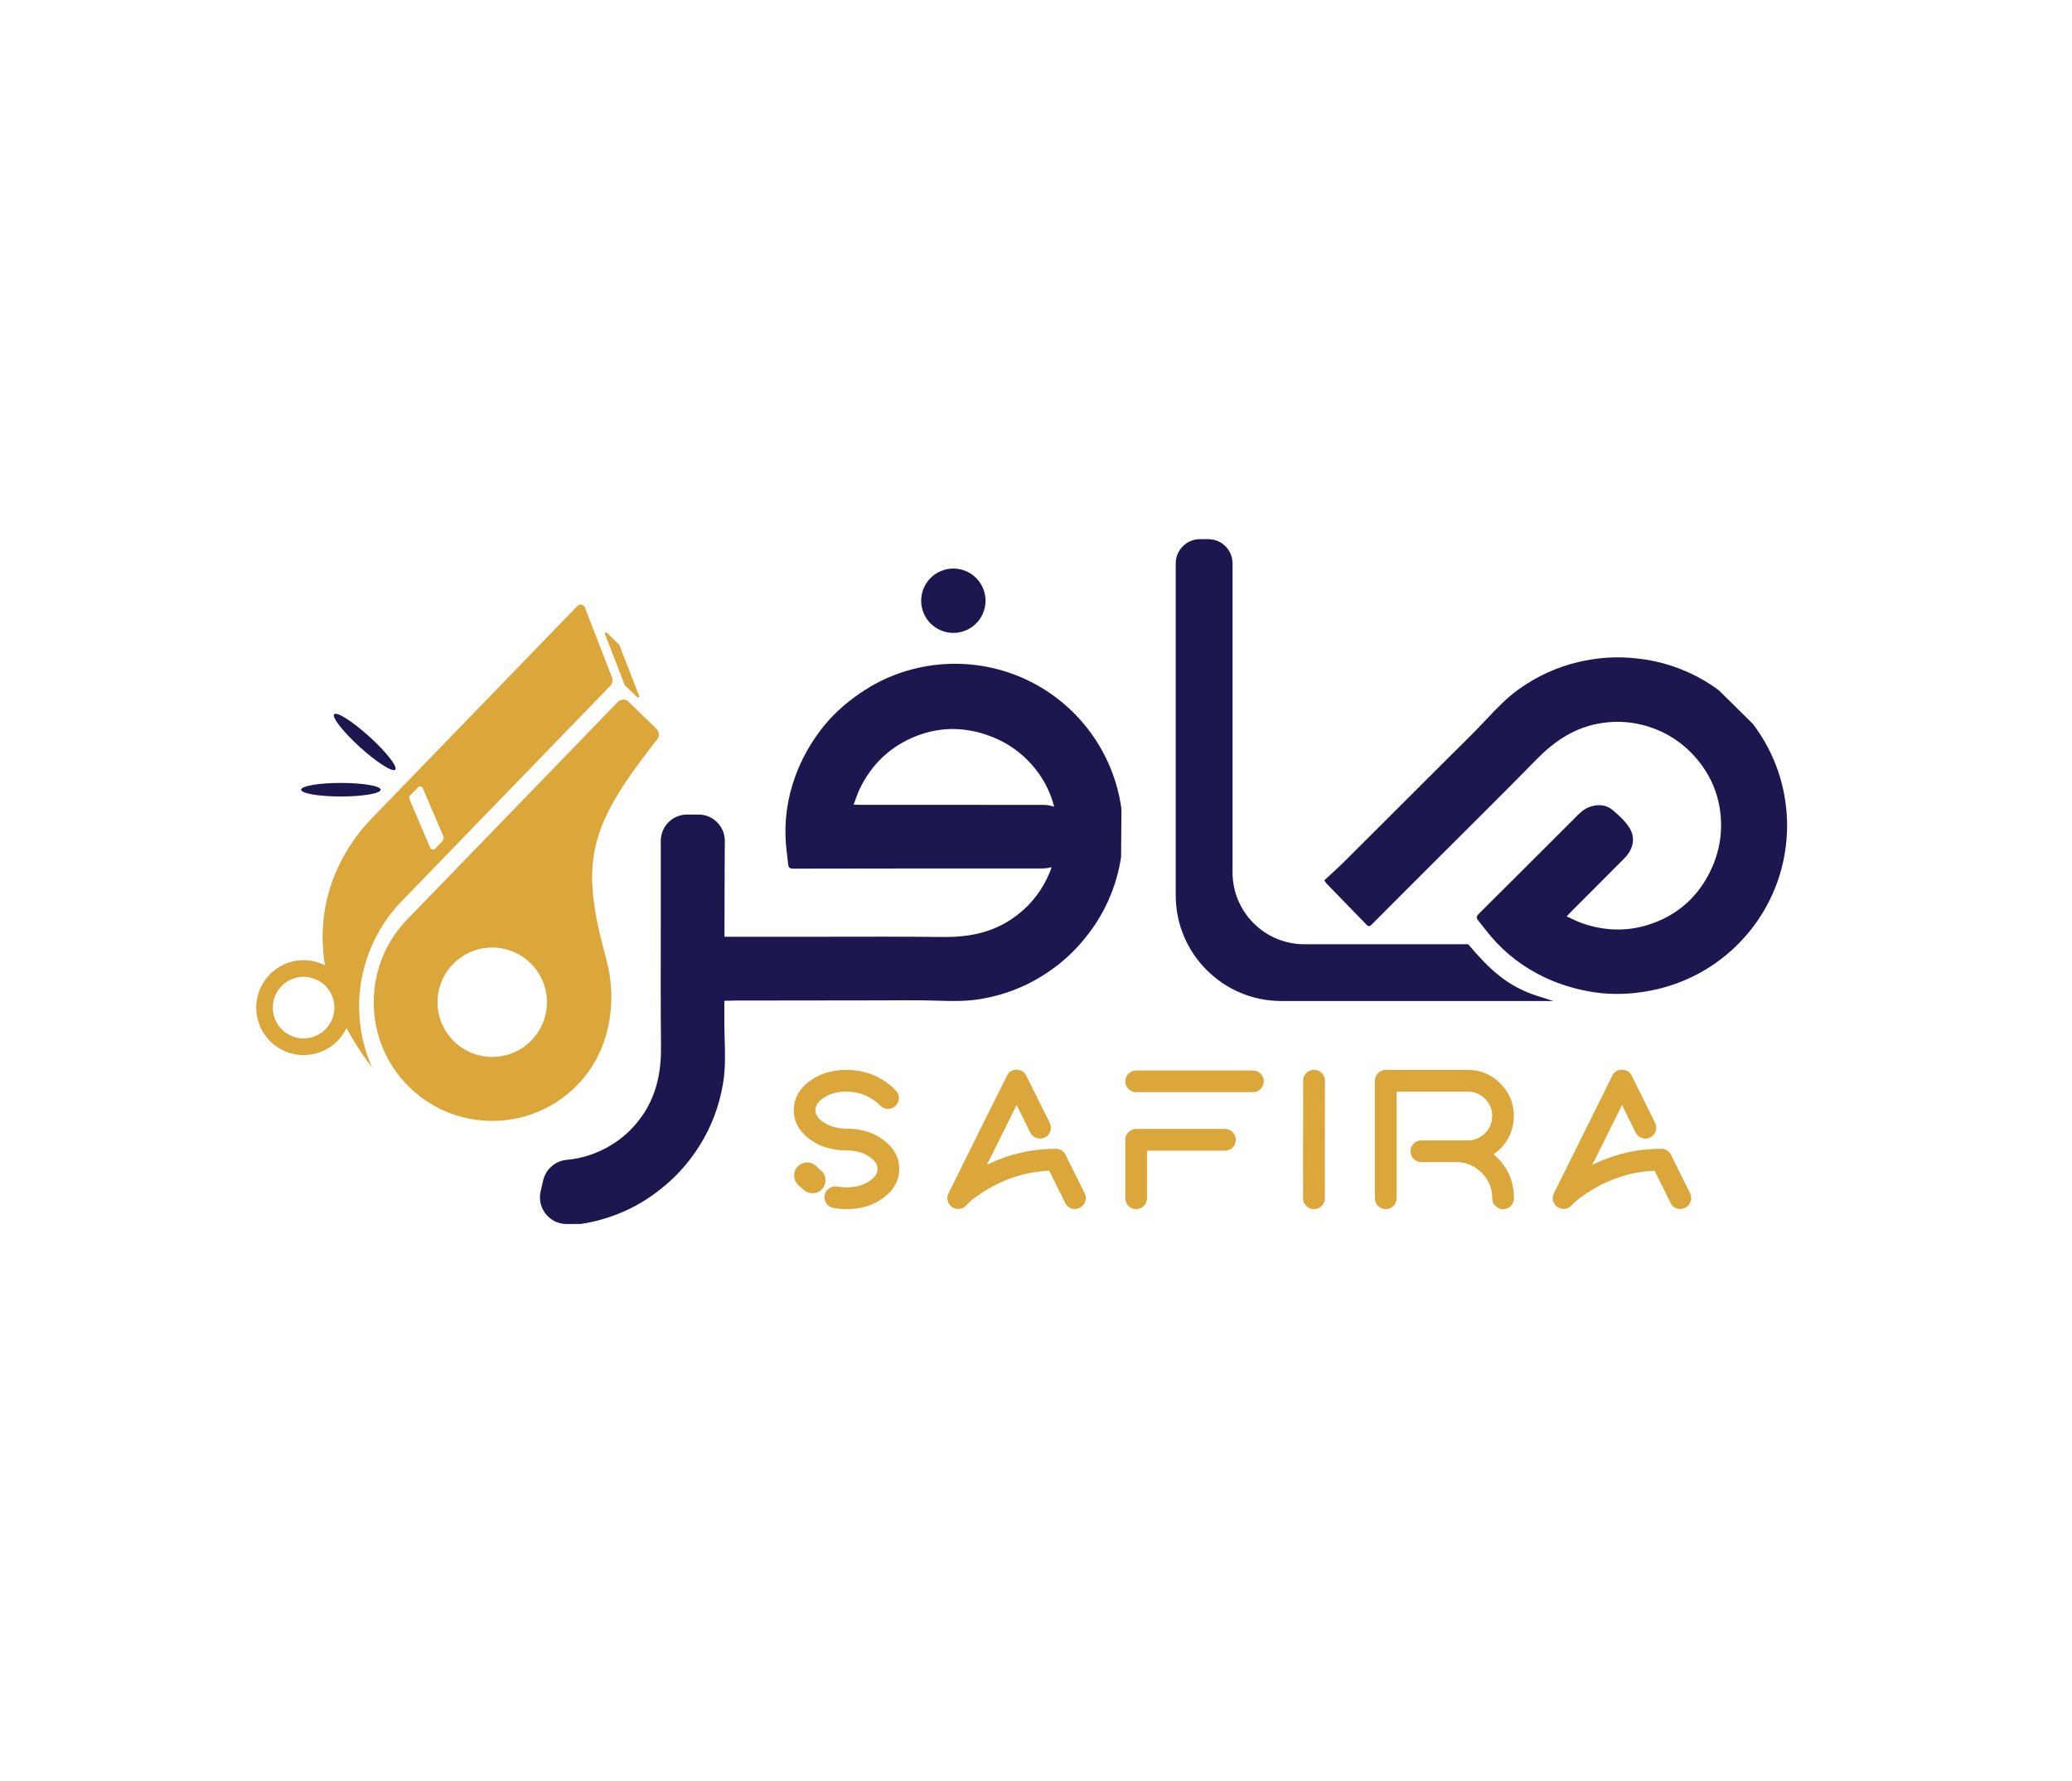 <?xml version="1.0" encoding="UTF-8"?>
<svg xmlns="http://www.w3.org/2000/svg" version="1.1" viewBox="0 0 619.96 532.93">
  <defs>
    <style>
      .cls-1, .cls-2 {
        fill: #dba63a;
      }

      .cls-3 {
        fill: #231f20;
      }

      .cls-4 {
        fill: #1d1750;
      }

      .cls-2 {
        fill-rule: evenodd;
      }
    </style>
  </defs>
  <!-- Generator: Adobe Illustrator 28.6.0, SVG Export Plug-In . SVG Version: 1.2.0 Build 709)  -->
  <g>
    <g id="Layer_1">
      <g>
        <path class="cls-4" d="M514.27,206.53c-7.27-5.37-16.05-8.82-25.58-9.61-.36-.03-.71-.07-1.07-.09-5.16-.39-10.24.07-15.3,1.25-6.52,1.52-12.45,4.28-17.88,8.15-3.59,2.56-6.61,5.72-9.61,8.93-4,4.27-8.22,8.34-12.36,12.48-10.02,10.02-20.04,20.03-30.09,30.03-2,1.99-4.12,3.87-6.18,5.79.11.11.22.23.33.34.1.16.16.35.29.48,4.03,4.15,8.06,8.3,12.09,12.45.56.58.92.51,1.49-.06,7.21-7.25,14.45-14.46,21.67-21.68.81-.81,1.62-1.62,2.43-2.42,8.4-8.38,16.83-16.73,25.13-25.22,5.12-5.24,10.83-9.25,18.14-10.73,4.77-.97,9.5-.83,14.14.42,6.29,1.7,11.6,5.08,15.82,10.08,4.14,4.92,6.55,10.6,7.11,16.98.52,5.93-.59,11.6-3.28,16.96-3.27,6.51-8.2,11.36-14.81,14.31-7.62,3.39-15.49,3.64-23.4.87-1.51-.53-2.94-1.3-4.59-2.03.57-.61.95-1.01,1.33-1.4,5.32-5.34,10.66-10.65,15.97-16.01,2.59-2.61,3.38-6.03,1.53-9.02-1.29-2.09-3.24-3.87-5.16-5.46-1.87-1.55-4.16-1.71-6.55-.96-2.04.64-3.37,2.1-4.78,3.51-9.55,9.55-19.09,19.1-28.67,28.61-.17.17-.31.33-.39.48-.33.53-.17.95.29,1.52,1.27,1.55,2.46,3.16,3.75,4.69,4.55,5.36,10.04,9.46,16.41,12.43,4.64,2.16,9.46,3.54,14.52,4.31,5.63.85,11.19.58,16.73-.47.99-.19,1.97-.4,2.93-.65,21.86-5.45,38.05-25.22,38.05-48.77,0-11.43-3.82-21.97-10.24-30.41"/>
        <path class="cls-4" d="M259.9,205.8c-.86.51-1.7,1.04-2.54,1.61-4.66,3.18-8.78,6.92-12.16,11.5-3.04,4.12-5.47,8.51-7.22,13.31-2.41,6.6-3.39,13.39-2.82,20.39.16,1.99.46,3.98.66,5.97.07.72.26,1.14.86,1.28.17.04.37.06.62.06,13.5-.06,59.24-.05,72.74-.05,2,0,3.97.09,5.86-.9,2.22-1.16,3.73-2.89,3.95-5.31.23-2.49.35-5.12-.21-7.51-.81-3.43-3.78-5.28-7.46-5.3-7.54-.03-47.31-.02-54.84-.03-.55,0-1.1-.03-1.93-.05.64-1.68,1.12-3.24,1.81-4.68,3.63-7.54,9.37-12.94,17.16-15.93,6.76-2.59,13.67-2.65,20.59-.36,5.69,1.89,10.49,5.11,14.31,9.67,4.12,4.91,6.43,10.63,6.98,17.04.56,6.52-.81,12.67-4.05,18.32-2.4,4.17-5.64,7.61-9.71,10.3-6.22,4.12-13.09,5.32-20.41,5.24-11.87-.14-23.73-.08-35.6-.07-1.14,0-2.28,0-3.43,0-8.76,0-17.53.01-26.29,0,0-5.11.02-9.49.04-17.88,0-1.46.03-6.3.06-10.74.04-4.38-3.5-7.95-7.88-7.95h-3.4c-4.35,0-7.88,3.53-7.88,7.88,0,7.42,0,14.83,0,22.25,0,1.14,0,2.29,0,3.43-.01,11.87-.07,23.74.07,35.6.09,7.33-1.12,14.19-5.24,20.41-2.69,4.06-6.13,7.31-10.3,9.71-4,2.3-8.25,3.65-12.71,4.05-3.44.31-6.26,2.85-7.03,6.21l-.74,3.22c-1.15,5.03,2.69,9.81,7.85,9.77l4.23-.03c8.94-1.35,17.58-5.11,24.88-11.29.28-.23.55-.46.82-.69,3.93-3.37,7.19-7.29,9.93-11.7,3.54-5.69,5.78-11.83,6.88-18.41.73-4.35.62-8.72.48-13.11-.13-3.85-.12-7.71-.1-11.56,1.14-.04,2.29-.07,3.43-.08,14.17-.04,28.34-.04,42.51-.05,5.86,0,11.72-.11,17.57.08,4.4.15,8.76.25,13.11-.48,6.58-1.1,12.72-3.34,18.41-6.88,4.41-2.74,8.33-6.01,11.7-9.93.23-.27.46-.55.69-.82,6.18-7.3,9.94-15.94,11.29-24.88l.11-14.34c-1.43-10.51-6.18-20.66-14.26-28.75-16.65-16.65-42.08-19.18-61.39-7.58Z"/>
        <path class="cls-4" d="M459.88,297.97c-9.01-2.87-14.48-8.21-20.58-15.43h-49.01c-11.87,0-21.5-9.62-21.5-21.5v-92.46c0-4-3.24-7.25-7.25-7.25h-2.5c-4,0-7.25,3.24-7.25,7.25v99.33c0,17.46,14.16,31.62,31.62,31.62h81.37l-4.9-1.56Z"/>
        <circle class="cls-4" cx="285.25" cy="179.75" r="9.63"/>
        <path class="cls-1" d="M246.97,352.78c-.1-1.07-.56-1.94-1.4-2.62-.47-.39-.9-.78-1.31-1.19-.78-.76-1.7-1.13-2.76-1.13s-1.99.38-2.76,1.13c-.76.76-1.13,1.68-1.13,2.76s.38,1.98,1.13,2.73c.6.6,1.23,1.17,1.89,1.72.72.58,1.54.87,2.47.87,1.24,0,2.25-.47,3.02-1.42.68-.83.96-1.78.84-2.85Z"/>
        <path class="cls-1" d="M264.47,341.21c-3.04-2.33-6.77-3.49-11.19-3.49h-.03c-2.62-.02-4.84-.62-6.69-1.8-1.73-1.12-2.59-2.37-2.59-3.75s.86-2.63,2.59-3.75c1.84-1.18,4.06-1.78,6.66-1.8l.06.03c3.95,0,7.33,1.4,10.12,4.19.64.64,1.4.96,2.3.96s1.68-.32,2.3-.96c.64-.64.96-1.4.96-2.3s-.32-1.66-.96-2.3c-4.01-4.03-8.88-6.07-14.59-6.1h-.12c-4.44,0-8.18,1.16-11.22,3.49-3.04,2.33-4.56,5.17-4.56,8.55s1.52,6.22,4.56,8.55c3.04,2.33,6.78,3.49,11.22,3.49h.03c2.62,0,4.83.6,6.66,1.8,1.72,1.1,2.59,2.35,2.59,3.75s-.86,2.63-2.59,3.75c-1.82,1.18-4.04,1.77-6.66,1.77h-.03c-.93,0-1.84-.09-2.73-.26-.87-.15-1.69.02-2.44.52-.74.5-1.19,1.19-1.37,2.06-.17.89,0,1.71.49,2.44.5.74,1.2,1.19,2.09,1.37,1.24.23,2.51.36,3.81.38h.15c4.42,0,8.15-1.16,11.19-3.49,3.06-2.33,4.59-5.17,4.59-8.55s-1.53-6.22-4.59-8.55Z"/>
        <path class="cls-1" d="M318.89,345.6s0-.03-.03-.03v-.03s-.05-.1-.09-.17c-.04-.04-.07-.08-.09-.12-.02-.02-.05-.06-.09-.12-.04-.06-.07-.11-.09-.15-.02,0-.05-.03-.09-.09-.06-.08-.11-.13-.15-.15l-.09-.09c-.06-.06-.11-.1-.15-.12l-.09-.09c-.08-.06-.13-.1-.15-.12-.02,0-.07-.03-.15-.09-.06-.04-.1-.06-.12-.06-.02-.02-.08-.05-.17-.09-.08-.04-.11-.06-.09-.06-.06-.02-.13-.05-.2-.09-.04-.01-.07-.02-.09-.03-.06-.02-.13-.04-.2-.06l-.12-.03s-.1,0-.17-.03c-.08,0-.13,0-.15-.03h-.38c-7.31,0-14.2,1.61-20.67,4.83l8.92-17.94,4.07,8.26c.41.79,1.04,1.34,1.89,1.63.85.29,1.68.23,2.47-.17.81-.41,1.36-1.04,1.63-1.89.29-.83.24-1.66-.15-2.47l-7.01-14.1c-.6-1.2-1.57-1.8-2.91-1.8s-2.33.6-2.91,1.8l-17.47,35.17c-.37.72-.45,1.46-.23,2.24.19.78.62,1.4,1.28,1.86.56.39,1.18.58,1.86.58.95,0,1.74-.35,2.38-1.05,1.49-1.61,3.68-3.26,6.57-4.94,5.64-3.33,11.72-5.15,18.26-5.46l4.8,9.65c.6,1.2,1.57,1.8,2.91,1.8.5,0,.99-.12,1.45-.35.79-.39,1.34-1.01,1.63-1.86.29-.85.23-1.68-.17-2.47l-5.7-11.51Z"/>
        <path class="cls-1" d="M316.98,343.94s0,0,0,0h0Z"/>
        <path class="cls-1" d="M316.98,343.94s.01,0,.02,0c0,0,0,0,0,0-.01,0-.02,0-.02,0Z"/>
        <path class="cls-1" d="M366.53,337.81h-26.6c-.89,0-1.65.32-2.27.96-.64.62-.96,1.38-.96,2.27v17.53c0,.89.32,1.65.96,2.27.62.64,1.38.96,2.27.96s1.66-.32,2.3-.96c.64-.62.96-1.38.96-2.27v-14.27h23.34c.89,0,1.66-.32,2.3-.96.62-.62.93-1.39.93-2.3s-.31-1.65-.93-2.27c-.64-.64-1.41-.96-2.3-.96Z"/>
        <path class="cls-1" d="M374.87,320.31h-34.94c-.89,0-1.65.32-2.27.96-.64.62-.96,1.38-.96,2.27s.32,1.66.96,2.3c.62.64,1.38.96,2.27.96h34.94c.89,0,1.66-.32,2.3-.96s.96-1.4.96-2.3-.32-1.65-.96-2.27c-.64-.64-1.41-.96-2.3-.96Z"/>
        <path class="cls-1" d="M393.18,320.11c-.89,0-1.66.32-2.3.96-.64.62-.96,1.39-.96,2.3l-.03,35.17c0,.89.32,1.66.96,2.3.62.64,1.39.96,2.3.96s1.66-.32,2.3-.96c.64-.64.96-1.4.96-2.3l.03-35.17c0-.89-.32-1.66-.96-2.3-.62-.64-1.39-.96-2.3-.96Z"/>
        <path class="cls-1" d="M451.29,340.52c1.1-2.05,1.66-4.24,1.66-6.57,0-3.82-1.35-7.07-4.04-9.77-2.69-2.69-5.94-4.04-9.74-4.04h-24.53c-.91,0-1.68.32-2.3.96-.64.64-.96,1.41-.96,2.3v35.14c0,.91.32,1.68.96,2.3.62.64,1.39.96,2.3.96s1.66-.32,2.3-.96c.62-.62.93-1.39.93-2.3v-31.89h21.31c2.02,0,3.73.71,5.15,2.12,1.43,1.43,2.15,3.16,2.15,5.17s-.72,3.71-2.15,5.15c-1.41,1.43-3.13,2.15-5.15,2.15h-13.89c-.89,0-1.66.31-2.3.93-.64.64-.96,1.41-.96,2.3s.32,1.68.96,2.3c.64.64,1.4.96,2.3.96h10.38c2.98,0,5.53,1.06,7.65,3.17,2.11,2.11,3.17,4.66,3.17,7.65,0,.91.32,1.68.96,2.3.62.64,1.39.96,2.3.96s1.66-.32,2.3-.96.93-1.39.93-2.3c0-5.31-2.03-9.7-6.08-13.17,1.86-1.26,3.33-2.88,4.42-4.85Z"/>
        <path class="cls-1" d="M498.12,343.94s0,0,0,0h0Z"/>
        <path class="cls-1" d="M500.03,345.6s0-.03-.03-.03v-.03s-.05-.1-.09-.17c-.04-.04-.07-.08-.09-.12-.02-.02-.05-.06-.09-.12-.04-.06-.07-.11-.09-.15-.02,0-.05-.03-.09-.09-.06-.08-.11-.13-.15-.15l-.09-.09c-.06-.06-.11-.1-.15-.12l-.09-.09c-.08-.06-.13-.1-.15-.12-.02,0-.07-.03-.15-.09-.06-.04-.1-.06-.12-.06-.02-.02-.08-.05-.17-.09-.08-.04-.11-.06-.09-.06-.06-.02-.13-.05-.2-.09-.04-.01-.07-.02-.09-.03-.06-.02-.13-.04-.2-.06l-.12-.03s-.1,0-.17-.03c-.08,0-.13,0-.15-.03h-.38c-7.31,0-14.2,1.61-20.67,4.83l8.92-17.94,4.07,8.26c.41.79,1.04,1.34,1.89,1.63.85.29,1.68.23,2.47-.17.81-.41,1.36-1.04,1.63-1.89.29-.83.24-1.66-.15-2.47l-7.01-14.1c-.6-1.2-1.57-1.8-2.91-1.8s-2.33.6-2.91,1.8l-17.47,35.17c-.37.72-.45,1.46-.23,2.24.19.78.62,1.4,1.28,1.86.56.39,1.18.58,1.86.58.95,0,1.74-.35,2.38-1.05,1.49-1.61,3.68-3.26,6.57-4.94,5.64-3.33,11.72-5.15,18.26-5.46l4.8,9.65c.6,1.2,1.57,1.8,2.91,1.8.5,0,.99-.12,1.45-.35.79-.39,1.34-1.01,1.63-1.86.29-.85.23-1.68-.17-2.47l-5.7-11.51Z"/>
        <path class="cls-1" d="M498.12,343.94s.01,0,.02,0c0,0,0,0,0,0-.01,0-.02,0-.02,0Z"/>
        <path class="cls-2" d="M185.4,193.21c-.07-.19-.17-.34-.32-.49l-3.48-3.37c-.12-.12-.31-.14-.45-.04-.14.1-.2.27-.14.43l5.83,15.02c.07.19.17.34.32.49l3.48,3.37c.12.12.31.14.45.04.14-.1.2-.27.14-.43l-5.83-15.02h0ZM187.91,209.83c-.86-.83-2.28-.58-3.11.27l-61.68,63.69c-.24.25-.46.48-.64.68-14.23,13.9-14.21,37.07.1,50.93,14.09,13.64,36.58,13.29,50.22-.8,9.83-10.15,12.15-24.89,8.47-38.17-8.16-29.47-4.65-39.61,15.37-65.21.41-.53.58-1.14.48-1.8-.09-.67-.48-1.13-.96-1.6l-8.25-7.99h0ZM158.67,288.14c6.49,6.29,6.66,16.65.37,23.14-6.29,6.49-16.65,6.66-23.14.37-6.49-6.29-6.66-16.65-.37-23.14,6.29-6.49,16.65-6.66,23.14-.37h0ZM183.11,202.68c.35.89.15,1.84-.51,2.53l-62.43,64.46c-4.13,4.26-7.36,9.28-9.54,14.8-2.18,5.52-3.28,11.44-3.18,17.38.1,5.94,1.38,11.82,3.74,17.27.05.12.11.25.16.37-3.06-4.02-5.6-8-7.65-11.92-.65,1.37-1.53,2.67-2.64,3.82-5.46,5.63-14.45,5.78-20.08.32-5.63-5.45-5.78-14.45-.32-20.08,4.43-4.57,11.18-5.53,16.58-2.81-2.93-17.69,3.55-33.16,14.15-44.12l61.34-63.34c.34-.35.8-.49,1.27-.4.48.1.84.4,1.02.86l8.09,20.86ZM122.67,238.08c-.25.26-.32.63-.18.97l6.24,14.62c.12.28.35.47.66.53.3.06.59-.04.8-.26,4.83-4.98-3.15,3.25,2.17-2.24.4-.41.51-.99.28-1.51l-6.13-14.37c-.12-.27-.34-.45-.63-.5-.29-.05-.56.03-.77.24l-2.44,2.52h0ZM97.46,307.91c-3.54,3.65-9.37,3.75-13.03.21-3.65-3.54-3.75-9.37-.21-13.03,3.54-3.65,9.37-3.75,13.03-.21,3.65,3.54,3.75,9.37.21,13.03Z"/>
        <ellipse class="cls-4" cx="102" cy="236.3" rx="11.9" ry="2.03"/>
        <ellipse class="cls-4" cx="109.13" cy="222.01" rx="2.11" ry="12.33" transform="translate(-128.62 153.64) rotate(-47.78)"/>
        <path class="cls-3" d="M524.48,216.59l-10.21-10.06,10.21,10.06Z"/>
      </g>
    </g>
  </g>
</svg>